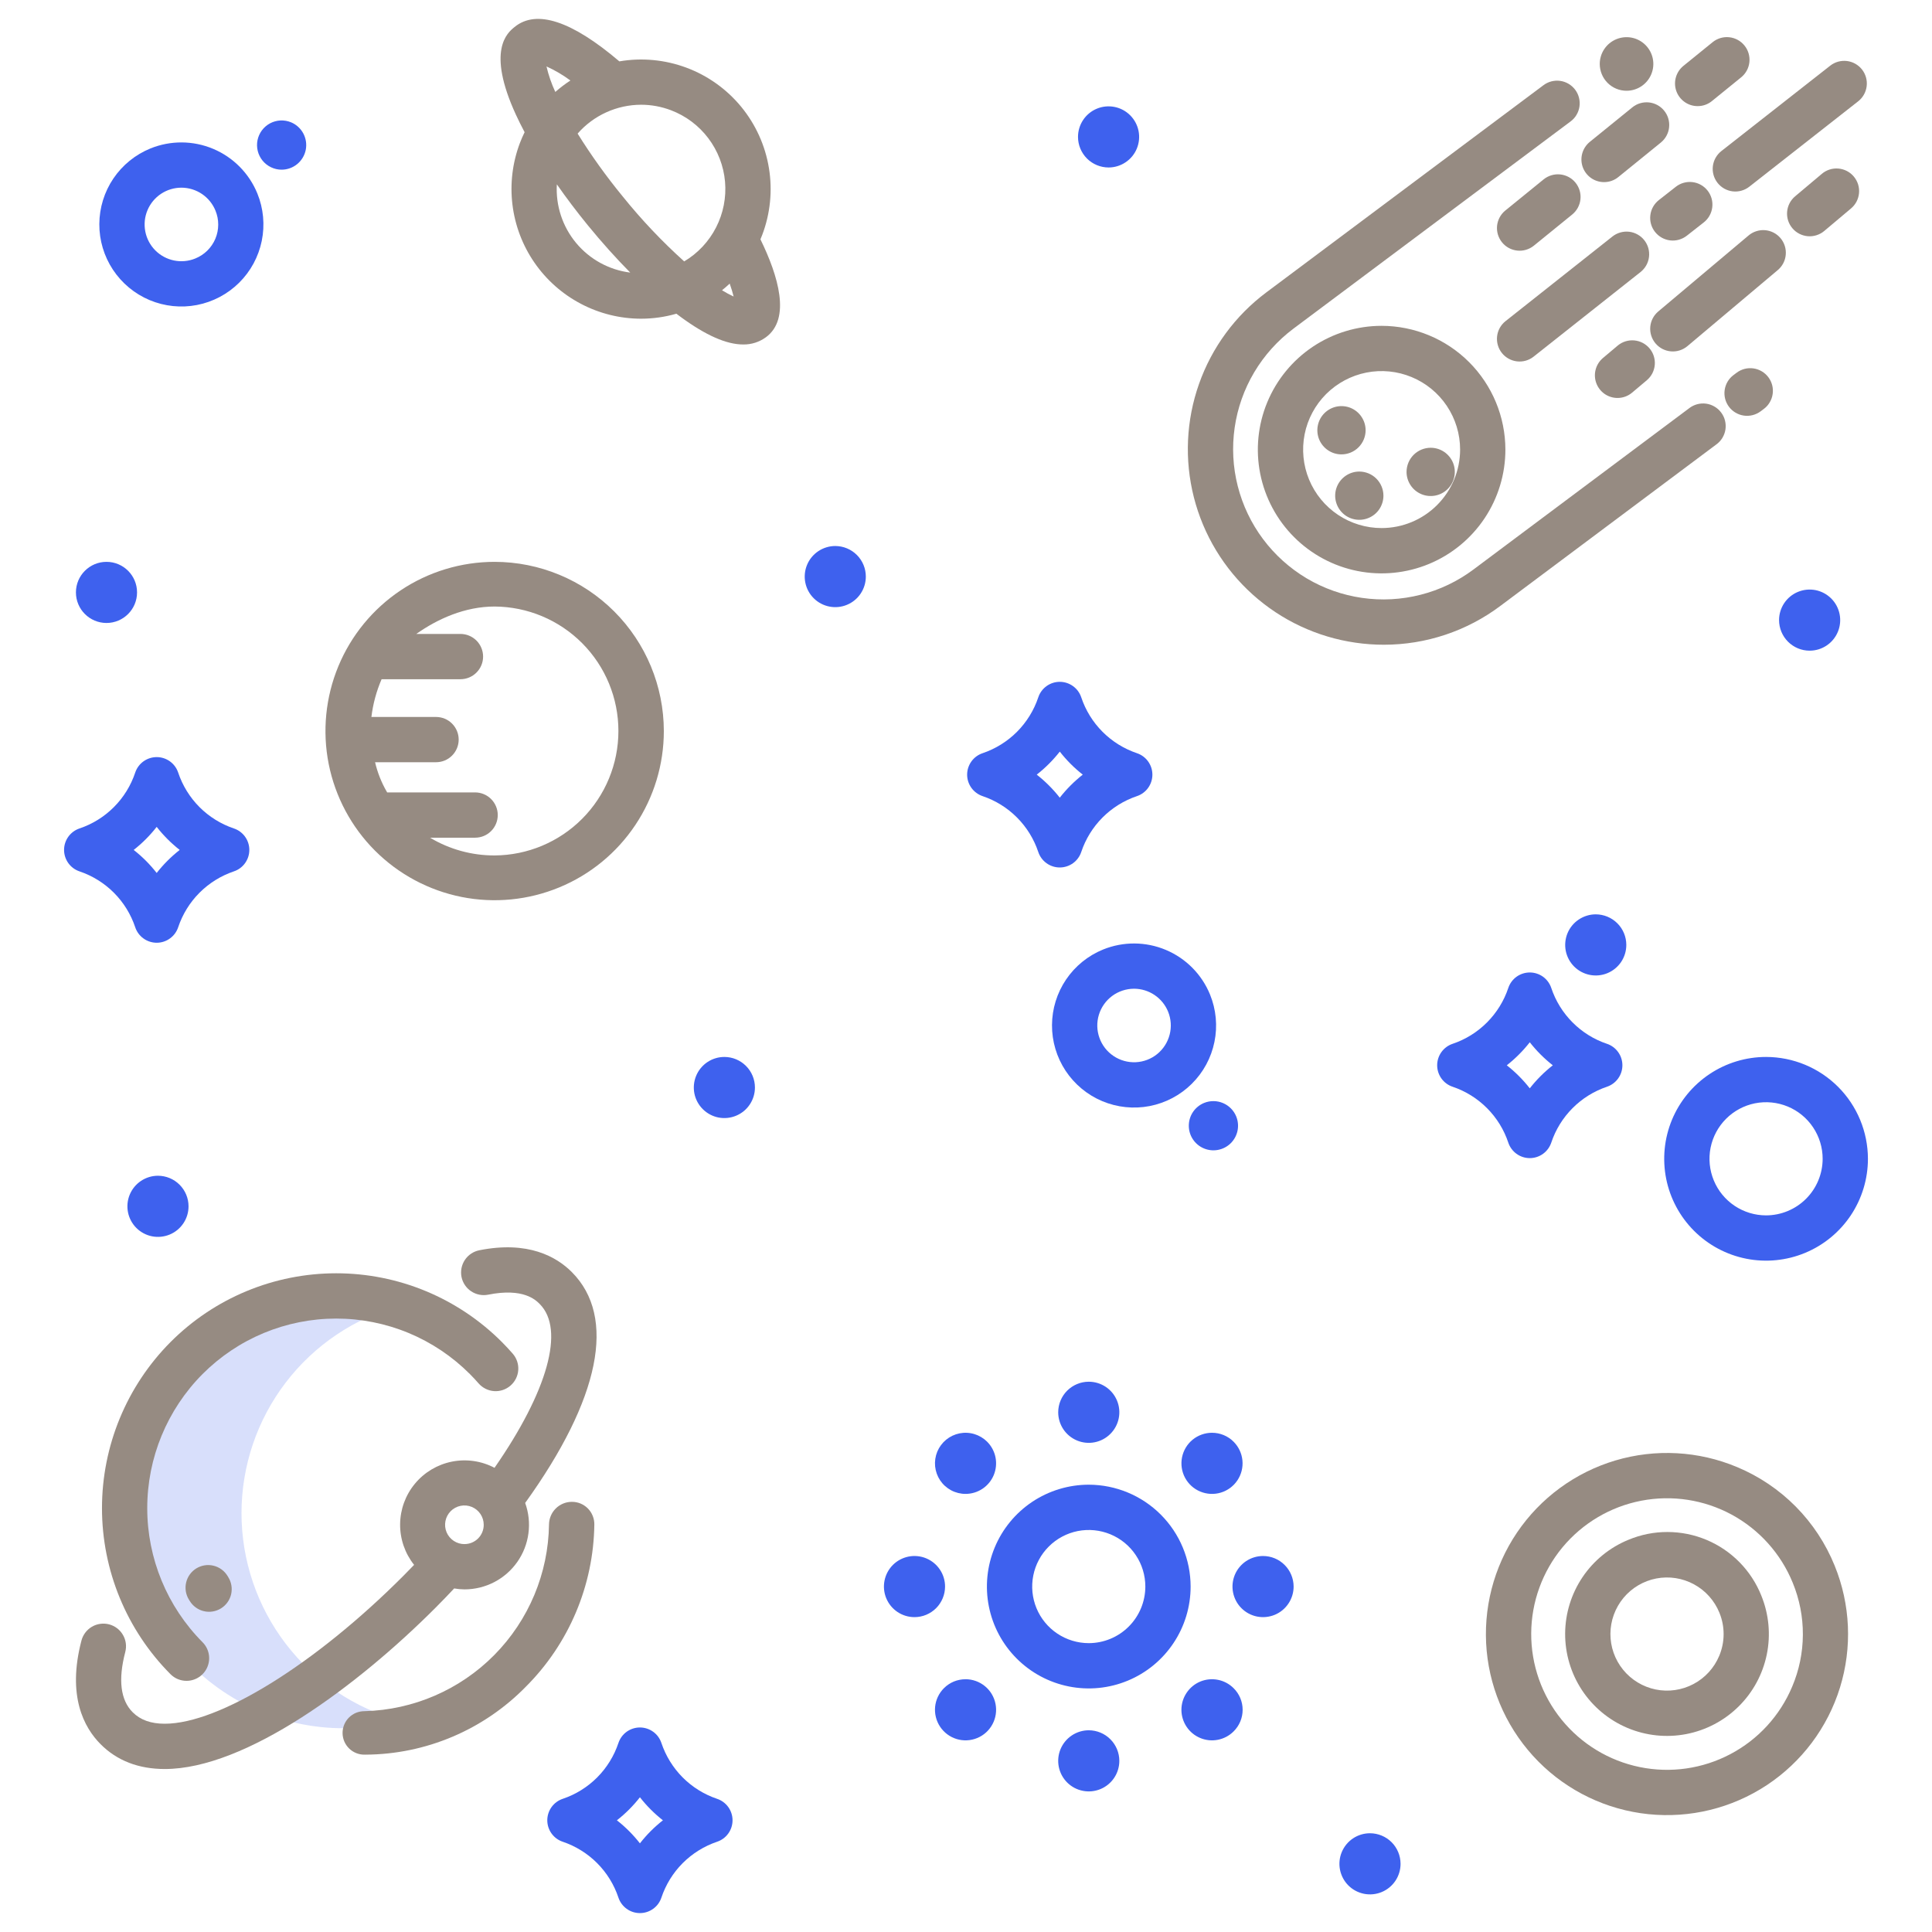 <svg viewBox="0 0 80 80" fill="none" xmlns="http://www.w3.org/2000/svg">
<path d="M10 62.656C10.001 60.703 10.643 58.803 11.829 57.251C13.015 55.698 14.678 54.578 16.563 54.064C15.242 53.703 13.855 53.653 12.511 53.915C11.167 54.178 9.901 54.747 8.813 55.578C7.725 56.41 6.843 57.481 6.236 58.708C5.629 59.936 5.313 61.287 5.313 62.656C5.313 64.026 5.629 65.377 6.236 66.604C6.843 67.832 7.725 68.903 8.813 69.734C9.901 70.565 11.167 71.135 12.511 71.397C13.855 71.66 15.242 71.609 16.563 71.249C14.678 70.734 13.015 69.614 11.829 68.062C10.643 66.509 10.001 64.61 10 62.656Z" fill="#3E61EE" fill-opacity="0.2"/>
<path d="M73.129 43.766C72.295 43.766 71.479 44.013 70.786 44.477C70.092 44.94 69.552 45.599 69.232 46.369C68.913 47.14 68.83 47.988 68.992 48.806C69.155 49.624 69.557 50.376 70.147 50.966C70.737 51.556 71.488 51.957 72.306 52.12C73.124 52.283 73.972 52.199 74.743 51.88C75.514 51.561 76.172 51.02 76.636 50.327C77.099 49.633 77.347 48.817 77.347 47.983C77.345 46.865 76.901 45.793 76.11 45.002C75.319 44.212 74.247 43.767 73.129 43.766ZM73.129 50.326C72.665 50.326 72.213 50.188 71.827 49.931C71.442 49.673 71.142 49.308 70.965 48.88C70.787 48.451 70.741 47.98 70.831 47.526C70.922 47.072 71.145 46.654 71.473 46.327C71.8 45.999 72.218 45.776 72.672 45.685C73.127 45.595 73.598 45.642 74.026 45.819C74.454 45.996 74.82 46.297 75.077 46.682C75.334 47.067 75.472 47.52 75.472 47.983C75.471 48.604 75.224 49.2 74.785 49.639C74.346 50.078 73.75 50.325 73.129 50.326V50.326Z" fill="#3E61EE"/>
<path d="M45.675 39.318C45.052 39.572 44.519 40.005 44.143 40.561C43.767 41.118 43.564 41.774 43.561 42.446C43.557 43.118 43.753 43.776 44.123 44.337C44.494 44.897 45.022 45.336 45.641 45.596C46.261 45.856 46.944 45.927 47.603 45.8C48.263 45.672 48.87 45.352 49.348 44.879C49.826 44.406 50.153 43.803 50.287 43.144C50.422 42.486 50.358 41.802 50.104 41.18C49.763 40.346 49.105 39.682 48.274 39.333C47.444 38.984 46.509 38.979 45.675 39.318ZM48.368 41.889C48.491 42.191 48.514 42.524 48.433 42.84C48.352 43.156 48.172 43.438 47.92 43.644C47.667 43.85 47.354 43.969 47.029 43.984C46.703 43.999 46.381 43.909 46.11 43.727C45.839 43.545 45.634 43.282 45.525 42.974C45.415 42.667 45.407 42.333 45.502 42.021C45.597 41.709 45.789 41.436 46.051 41.241C46.313 41.047 46.63 40.942 46.956 40.941C47.259 40.941 47.555 41.031 47.806 41.2C48.058 41.369 48.253 41.608 48.368 41.889Z" fill="#3E61EE"/>
<path d="M49.859 45.67C49.673 45.746 49.513 45.876 49.4 46.043C49.287 46.21 49.227 46.407 49.226 46.609C49.225 46.81 49.283 47.008 49.395 47.176C49.506 47.344 49.664 47.475 49.85 47.553C50.036 47.631 50.241 47.653 50.438 47.614C50.636 47.576 50.819 47.48 50.962 47.339C51.105 47.197 51.203 47.016 51.244 46.818C51.284 46.621 51.265 46.416 51.189 46.229C51.087 45.979 50.889 45.779 50.64 45.675C50.391 45.57 50.11 45.568 49.859 45.67Z" fill="#3E61EE"/>
<path d="M6.227 6.148C5.605 6.402 5.072 6.834 4.695 7.391C4.319 7.948 4.116 8.604 4.113 9.276C4.109 9.948 4.305 10.606 4.675 11.166C5.046 11.727 5.574 12.165 6.193 12.426C6.813 12.686 7.496 12.757 8.155 12.63C8.815 12.502 9.422 12.181 9.9 11.709C10.378 11.236 10.704 10.633 10.839 9.974C10.973 9.316 10.91 8.632 10.656 8.01C10.315 7.177 9.657 6.512 8.826 6.163C7.996 5.814 7.061 5.809 6.227 6.148ZM8.086 10.704C7.807 10.818 7.501 10.846 7.206 10.786C6.911 10.726 6.64 10.579 6.428 10.365C6.217 10.151 6.073 9.879 6.016 9.583C5.959 9.287 5.99 8.981 6.107 8.704C6.224 8.426 6.42 8.189 6.672 8.023C6.923 7.857 7.218 7.77 7.519 7.771C7.82 7.773 8.114 7.864 8.364 8.033C8.613 8.201 8.807 8.44 8.921 8.719C8.998 8.904 9.037 9.103 9.036 9.303C9.036 9.503 8.995 9.701 8.918 9.886C8.84 10.07 8.726 10.238 8.584 10.378C8.441 10.518 8.272 10.629 8.086 10.704H8.086Z" fill="#3E61EE"/>
<path d="M12.055 5.066C11.916 5.008 11.765 4.981 11.615 4.988C11.464 4.995 11.317 5.036 11.184 5.106C11.051 5.177 10.935 5.277 10.845 5.397C10.755 5.518 10.693 5.658 10.663 5.805C10.633 5.953 10.637 6.106 10.673 6.252C10.709 6.398 10.777 6.535 10.873 6.652C10.968 6.768 11.088 6.862 11.225 6.927C11.361 6.992 11.509 7.026 11.66 7.026C11.896 7.026 12.124 6.944 12.306 6.795C12.488 6.646 12.613 6.438 12.66 6.208C12.706 5.977 12.671 5.737 12.561 5.529C12.451 5.321 12.272 5.157 12.055 5.066Z" fill="#3E61EE"/>
<path d="M45.084 61.478C44.249 61.478 43.434 61.726 42.74 62.189C42.047 62.653 41.506 63.311 41.187 64.082C40.868 64.853 40.784 65.701 40.947 66.519C41.109 67.337 41.511 68.089 42.101 68.678C42.691 69.268 43.442 69.67 44.261 69.833C45.079 69.996 45.927 69.912 46.697 69.593C47.468 69.274 48.127 68.733 48.59 68.039C49.054 67.346 49.301 66.53 49.301 65.696C49.3 64.578 48.855 63.506 48.064 62.715C47.274 61.925 46.202 61.48 45.084 61.478ZM45.084 68.039C44.62 68.039 44.167 67.901 43.782 67.644C43.397 67.387 43.096 67.021 42.919 66.593C42.742 66.165 42.695 65.694 42.786 65.239C42.876 64.785 43.099 64.367 43.427 64.04C43.754 63.712 44.172 63.489 44.626 63.398C45.081 63.308 45.552 63.355 45.98 63.532C46.408 63.709 46.774 64.009 47.031 64.395C47.289 64.78 47.426 65.233 47.426 65.696C47.425 66.317 47.178 66.913 46.739 67.352C46.3 67.791 45.705 68.038 45.084 68.039Z" fill="#3E61EE"/>
<path d="M43.818 58.48C43.818 58.73 43.892 58.974 44.031 59.183C44.17 59.391 44.368 59.553 44.599 59.649C44.83 59.745 45.085 59.77 45.33 59.721C45.576 59.672 45.801 59.551 45.978 59.374C46.155 59.197 46.276 58.972 46.325 58.726C46.374 58.481 46.349 58.226 46.253 57.995C46.157 57.764 45.995 57.566 45.787 57.427C45.578 57.288 45.334 57.214 45.084 57.214C44.748 57.214 44.426 57.348 44.189 57.585C43.952 57.822 43.818 58.144 43.818 58.48Z" fill="#3E61EE"/>
<path d="M45.083 71.647C44.833 71.647 44.588 71.722 44.38 71.861C44.172 72 44.01 72.198 43.914 72.429C43.818 72.66 43.793 72.915 43.842 73.16C43.891 73.406 44.011 73.631 44.188 73.808C44.365 73.985 44.591 74.106 44.837 74.154C45.082 74.203 45.336 74.178 45.568 74.082C45.799 73.987 45.997 73.824 46.136 73.616C46.275 73.408 46.349 73.163 46.349 72.913C46.349 72.578 46.215 72.256 45.978 72.019C45.741 71.781 45.419 71.648 45.083 71.647Z" fill="#3E61EE"/>
<path d="M39.133 65.696C39.133 65.446 39.059 65.201 38.919 64.993C38.78 64.785 38.583 64.623 38.351 64.527C38.12 64.431 37.866 64.406 37.62 64.455C37.375 64.504 37.149 64.624 36.972 64.801C36.795 64.978 36.675 65.204 36.626 65.449C36.577 65.695 36.602 65.949 36.698 66.181C36.794 66.412 36.956 66.61 37.164 66.749C37.372 66.888 37.617 66.962 37.867 66.962C38.203 66.962 38.524 66.828 38.762 66.591C38.999 66.353 39.132 66.032 39.133 65.696Z" fill="#3E61EE"/>
<path d="M52.3 64.431C52.05 64.431 51.805 64.505 51.597 64.644C51.389 64.783 51.226 64.981 51.131 65.212C51.035 65.443 51.01 65.698 51.059 65.943C51.108 66.189 51.228 66.414 51.405 66.591C51.582 66.768 51.807 66.889 52.053 66.938C52.298 66.986 52.553 66.961 52.784 66.866C53.016 66.77 53.213 66.608 53.352 66.399C53.491 66.191 53.566 65.947 53.566 65.696C53.565 65.361 53.432 65.039 53.194 64.802C52.957 64.564 52.636 64.431 52.3 64.431Z" fill="#3E61EE"/>
<path d="M39.981 69.534C39.815 69.533 39.65 69.566 39.496 69.629C39.343 69.693 39.203 69.786 39.086 69.904C38.879 70.111 38.75 70.383 38.721 70.675C38.693 70.966 38.766 71.259 38.929 71.502C39.092 71.746 39.334 71.925 39.614 72.01C39.894 72.095 40.195 72.08 40.465 71.968C40.736 71.856 40.959 71.654 41.097 71.395C41.235 71.137 41.279 70.839 41.222 70.552C41.165 70.265 41.01 70.006 40.784 69.821C40.558 69.635 40.274 69.533 39.981 69.533L39.981 69.534Z" fill="#3E61EE"/>
<path d="M50.186 59.328C49.894 59.328 49.61 59.43 49.383 59.615C49.157 59.801 49.002 60.06 48.945 60.347C48.888 60.634 48.932 60.932 49.07 61.191C49.208 61.449 49.431 61.651 49.702 61.763C49.973 61.875 50.274 61.89 50.554 61.805C50.834 61.72 51.076 61.54 51.239 61.297C51.401 61.053 51.475 60.761 51.446 60.469C51.417 60.178 51.288 59.906 51.081 59.699C50.964 59.581 50.824 59.487 50.671 59.424C50.517 59.36 50.352 59.328 50.186 59.328Z" fill="#3E61EE"/>
<path d="M39.981 61.859C40.231 61.859 40.475 61.785 40.684 61.646C40.892 61.507 41.054 61.309 41.15 61.078C41.245 60.846 41.27 60.592 41.222 60.347C41.173 60.101 41.052 59.876 40.876 59.699C40.728 59.552 40.547 59.443 40.348 59.383C40.149 59.322 39.938 59.312 39.734 59.352C39.53 59.393 39.339 59.483 39.178 59.615C39.017 59.748 38.891 59.917 38.811 60.109C38.732 60.302 38.701 60.511 38.721 60.718C38.742 60.925 38.813 61.124 38.928 61.297C39.044 61.47 39.201 61.612 39.384 61.71C39.568 61.808 39.773 61.859 39.981 61.859L39.981 61.859Z" fill="#3E61EE"/>
<path d="M51.081 69.904C50.904 69.727 50.678 69.606 50.433 69.558C50.187 69.509 49.933 69.534 49.702 69.629C49.47 69.725 49.273 69.888 49.134 70.096C48.995 70.304 48.92 70.549 48.92 70.799C48.92 71.049 48.995 71.294 49.134 71.502C49.273 71.71 49.47 71.872 49.702 71.968C49.933 72.064 50.187 72.089 50.433 72.04C50.678 71.991 50.904 71.871 51.081 71.694C51.199 71.577 51.294 71.437 51.358 71.284C51.422 71.13 51.455 70.965 51.455 70.799C51.455 70.632 51.422 70.468 51.358 70.314C51.294 70.16 51.199 70.021 51.081 69.904Z" fill="#3E61EE"/>
<path d="M66.077 37.861C65.826 37.861 65.582 37.936 65.374 38.075C65.165 38.214 65.003 38.411 64.907 38.643C64.812 38.874 64.787 39.128 64.835 39.374C64.884 39.619 65.005 39.845 65.182 40.022C65.359 40.199 65.584 40.319 65.83 40.368C66.075 40.417 66.33 40.392 66.561 40.296C66.792 40.2 66.99 40.038 67.129 39.83C67.268 39.622 67.342 39.377 67.342 39.127C67.342 38.791 67.209 38.47 66.971 38.232C66.734 37.995 66.412 37.862 66.077 37.861Z" fill="#3E61EE"/>
<path d="M45.903 6.935C46.154 6.935 46.398 6.86 46.606 6.721C46.815 6.582 46.977 6.385 47.073 6.153C47.168 5.922 47.194 5.668 47.145 5.422C47.096 5.177 46.975 4.951 46.798 4.774C46.621 4.597 46.396 4.476 46.15 4.428C45.905 4.379 45.65 4.404 45.419 4.5C45.188 4.595 44.99 4.758 44.851 4.966C44.712 5.174 44.638 5.419 44.638 5.669C44.638 6.005 44.772 6.326 45.009 6.564C45.246 6.801 45.568 6.934 45.903 6.935Z" fill="#3E61EE"/>
<path d="M6.541 48.685C6.291 48.685 6.046 48.76 5.838 48.899C5.63 49.038 5.468 49.236 5.372 49.467C5.276 49.698 5.251 49.953 5.3 50.198C5.349 50.444 5.469 50.669 5.646 50.846C5.823 51.023 6.049 51.144 6.294 51.193C6.54 51.241 6.794 51.216 7.026 51.12C7.257 51.025 7.455 50.862 7.594 50.654C7.733 50.446 7.807 50.202 7.807 49.951C7.807 49.616 7.673 49.294 7.436 49.057C7.199 48.819 6.877 48.686 6.541 48.685Z" fill="#3E61EE"/>
<path d="M4.41 25.796C5.108 25.796 5.675 25.229 5.675 24.53C5.675 23.831 5.108 23.265 4.41 23.265C3.711 23.265 3.144 23.831 3.144 24.53C3.144 25.229 3.711 25.796 4.41 25.796Z" fill="#3E61EE"/>
<path d="M56.728 75.911C56.478 75.911 56.233 75.985 56.025 76.124C55.817 76.263 55.655 76.461 55.559 76.692C55.463 76.924 55.438 77.178 55.487 77.424C55.536 77.669 55.656 77.895 55.833 78.072C56.01 78.249 56.236 78.369 56.481 78.418C56.727 78.467 56.981 78.442 57.213 78.346C57.444 78.25 57.642 78.088 57.781 77.88C57.92 77.672 57.994 77.427 57.994 77.177C57.993 76.841 57.86 76.519 57.623 76.282C57.386 76.045 57.064 75.912 56.728 75.911Z" fill="#3E61EE"/>
<path d="M29.995 43.766C29.744 43.766 29.5 43.84 29.292 43.979C29.084 44.118 28.921 44.316 28.826 44.547C28.73 44.778 28.705 45.033 28.753 45.278C28.802 45.524 28.923 45.749 29.1 45.926C29.277 46.103 29.502 46.224 29.748 46.273C29.993 46.321 30.248 46.296 30.479 46.2C30.71 46.105 30.908 45.943 31.047 45.734C31.186 45.526 31.26 45.282 31.26 45.031C31.26 44.696 31.127 44.374 30.889 44.137C30.652 43.9 30.33 43.766 29.995 43.766Z" fill="#3E61EE"/>
<path d="M74.933 26.943C75.183 26.943 75.428 26.869 75.636 26.73C75.844 26.591 76.006 26.393 76.102 26.162C76.198 25.931 76.223 25.676 76.174 25.431C76.125 25.185 76.005 24.96 75.828 24.783C75.651 24.606 75.425 24.485 75.18 24.436C74.934 24.388 74.68 24.413 74.448 24.509C74.217 24.604 74.019 24.767 73.88 24.975C73.741 25.183 73.667 25.427 73.667 25.678C73.668 26.013 73.801 26.335 74.038 26.572C74.275 26.809 74.597 26.943 74.933 26.943Z" fill="#3E61EE"/>
<path d="M34.587 22.609C34.337 22.609 34.092 22.684 33.884 22.823C33.676 22.962 33.513 23.159 33.418 23.391C33.322 23.622 33.297 23.876 33.346 24.122C33.394 24.367 33.515 24.593 33.692 24.77C33.869 24.947 34.094 25.067 34.34 25.116C34.586 25.165 34.84 25.14 35.071 25.044C35.303 24.948 35.5 24.786 35.639 24.578C35.778 24.37 35.852 24.125 35.852 23.875C35.852 23.539 35.719 23.218 35.481 22.98C35.244 22.743 34.922 22.61 34.587 22.609Z" fill="#3E61EE"/>
<path d="M66.54 43.222C66.003 43.041 65.516 42.738 65.116 42.336C64.716 41.935 64.414 41.447 64.235 40.91C64.172 40.723 64.053 40.56 63.894 40.445C63.734 40.33 63.542 40.268 63.345 40.268C63.148 40.268 62.956 40.33 62.796 40.445C62.637 40.56 62.517 40.723 62.455 40.91C62.276 41.447 61.974 41.935 61.574 42.336C61.174 42.738 60.687 43.041 60.15 43.222C59.964 43.284 59.801 43.404 59.687 43.563C59.572 43.723 59.51 43.914 59.51 44.111C59.51 44.308 59.572 44.499 59.687 44.659C59.801 44.818 59.964 44.938 60.15 45C60.687 45.181 61.174 45.484 61.574 45.886C61.974 46.287 62.276 46.775 62.455 47.313C62.517 47.499 62.637 47.662 62.796 47.777C62.956 47.893 63.148 47.955 63.345 47.955C63.542 47.955 63.734 47.893 63.894 47.777C64.053 47.662 64.172 47.499 64.235 47.313C64.414 46.775 64.716 46.287 65.116 45.886C65.516 45.484 66.003 45.181 66.54 45C66.726 44.937 66.888 44.818 67.003 44.658C67.118 44.499 67.18 44.307 67.18 44.111C67.18 43.914 67.118 43.722 67.003 43.563C66.888 43.403 66.726 43.284 66.54 43.221V43.222ZM63.345 45.066C63.067 44.71 62.747 44.39 62.393 44.112C62.747 43.833 63.067 43.513 63.345 43.158C63.623 43.513 63.943 43.833 64.298 44.112C63.943 44.39 63.623 44.71 63.345 45.065V45.066Z" fill="#3E61EE"/>
<path d="M40.688 32.966C41.224 33.147 41.712 33.45 42.112 33.852C42.512 34.253 42.813 34.741 42.993 35.279C43.055 35.465 43.174 35.628 43.334 35.743C43.493 35.858 43.685 35.92 43.882 35.92C44.079 35.92 44.271 35.858 44.431 35.743C44.591 35.628 44.71 35.465 44.772 35.279C44.952 34.741 45.253 34.253 45.653 33.852C46.053 33.45 46.541 33.147 47.078 32.966C47.264 32.904 47.426 32.784 47.541 32.625C47.656 32.465 47.718 32.273 47.718 32.077C47.718 31.88 47.656 31.689 47.541 31.529C47.426 31.37 47.264 31.25 47.078 31.188C46.541 31.006 46.053 30.703 45.653 30.302C45.253 29.901 44.952 29.413 44.772 28.875C44.71 28.688 44.591 28.526 44.431 28.411C44.271 28.295 44.079 28.233 43.882 28.233C43.685 28.233 43.493 28.295 43.334 28.411C43.174 28.526 43.055 28.688 42.993 28.875C42.813 29.413 42.511 29.901 42.112 30.302C41.712 30.703 41.224 31.006 40.688 31.188C40.501 31.25 40.339 31.369 40.224 31.529C40.109 31.689 40.047 31.88 40.047 32.077C40.047 32.273 40.109 32.465 40.224 32.624C40.339 32.784 40.501 32.903 40.688 32.966V32.966ZM43.883 31.122C44.16 31.477 44.48 31.798 44.835 32.076C44.48 32.355 44.16 32.675 43.883 33.03C43.605 32.675 43.284 32.355 42.929 32.076C43.284 31.798 43.604 31.478 43.883 31.123V31.122Z" fill="#3E61EE"/>
<path d="M9.683 34.304C9.147 34.123 8.659 33.82 8.259 33.419C7.859 33.017 7.558 32.529 7.378 31.991C7.316 31.805 7.197 31.642 7.037 31.527C6.877 31.412 6.686 31.35 6.489 31.35C6.292 31.35 6.1 31.412 5.94 31.527C5.78 31.642 5.661 31.805 5.599 31.991C5.419 32.529 5.118 33.017 4.718 33.418C4.318 33.82 3.83 34.123 3.293 34.304C3.107 34.366 2.945 34.486 2.83 34.645C2.715 34.805 2.653 34.996 2.653 35.193C2.653 35.39 2.715 35.581 2.83 35.741C2.945 35.901 3.107 36.02 3.293 36.082C3.83 36.264 4.318 36.567 4.718 36.968C5.118 37.369 5.419 37.858 5.599 38.395C5.661 38.582 5.78 38.744 5.94 38.859C6.1 38.975 6.292 39.037 6.489 39.037C6.686 39.037 6.877 38.975 7.037 38.859C7.197 38.744 7.316 38.582 7.378 38.395C7.558 37.858 7.859 37.369 8.259 36.968C8.659 36.567 9.147 36.264 9.683 36.082C9.87 36.02 10.032 35.901 10.147 35.741C10.262 35.581 10.324 35.39 10.324 35.193C10.324 34.996 10.262 34.805 10.147 34.645C10.032 34.486 9.87 34.366 9.683 34.304ZM6.488 36.148C6.211 35.792 5.891 35.472 5.536 35.194C5.891 34.915 6.211 34.595 6.488 34.239C6.766 34.595 7.086 34.915 7.441 35.194C7.086 35.472 6.766 35.792 6.488 36.147V36.148Z" fill="#3E61EE"/>
<path d="M29.692 74.485C29.156 74.304 28.668 74.001 28.268 73.6C27.869 73.198 27.567 72.71 27.387 72.173C27.325 71.986 27.206 71.823 27.046 71.708C26.886 71.593 26.695 71.531 26.498 71.531C26.301 71.531 26.109 71.593 25.949 71.708C25.79 71.823 25.67 71.986 25.608 72.173C25.428 72.71 25.127 73.198 24.727 73.6C24.327 74.001 23.839 74.304 23.303 74.485C23.116 74.547 22.954 74.667 22.839 74.826C22.724 74.986 22.662 75.178 22.662 75.374C22.662 75.571 22.724 75.763 22.839 75.922C22.954 76.082 23.116 76.201 23.303 76.263C23.839 76.445 24.327 76.748 24.727 77.149C25.127 77.55 25.428 78.039 25.608 78.576C25.67 78.763 25.79 78.925 25.949 79.04C26.109 79.156 26.301 79.217 26.498 79.217C26.695 79.217 26.886 79.156 27.046 79.04C27.206 78.925 27.325 78.763 27.387 78.576C27.567 78.039 27.868 77.55 28.268 77.149C28.668 76.748 29.156 76.445 29.692 76.263C29.879 76.201 30.041 76.082 30.156 75.922C30.271 75.763 30.333 75.571 30.333 75.374C30.333 75.178 30.271 74.986 30.156 74.826C30.041 74.667 29.879 74.547 29.692 74.485ZM26.498 76.329C26.22 75.974 25.9 75.653 25.544 75.375C25.9 75.097 26.22 74.776 26.498 74.421C26.775 74.776 27.095 75.096 27.45 75.375C27.095 75.653 26.775 75.973 26.498 76.329V76.329Z" fill="#3E61EE"/>
<path d="M71.913 15.432L71.781 15.53C71.682 15.604 71.599 15.697 71.536 15.802C71.474 15.908 71.432 16.026 71.415 16.147C71.397 16.269 71.404 16.393 71.434 16.513C71.465 16.632 71.518 16.744 71.592 16.843C71.666 16.941 71.758 17.024 71.864 17.087C71.97 17.15 72.087 17.191 72.209 17.209C72.331 17.227 72.455 17.22 72.574 17.189C72.693 17.159 72.805 17.105 72.904 17.032L73.036 16.933C73.134 16.86 73.218 16.767 73.28 16.661C73.343 16.555 73.385 16.438 73.402 16.316C73.42 16.195 73.413 16.07 73.383 15.951C73.352 15.832 73.299 15.72 73.225 15.621C73.151 15.523 73.059 15.439 72.953 15.377C72.847 15.314 72.73 15.272 72.608 15.255C72.486 15.237 72.362 15.244 72.243 15.274C72.123 15.305 72.011 15.358 71.913 15.432Z" fill="#968B82"/>
<path d="M69.392 7.734L68.689 8.285C68.493 8.439 68.366 8.664 68.337 8.911C68.307 9.157 68.376 9.406 68.53 9.602C68.683 9.797 68.908 9.924 69.155 9.954C69.402 9.984 69.65 9.914 69.846 9.761L70.549 9.21C70.745 9.056 70.871 8.831 70.901 8.584C70.931 8.337 70.862 8.089 70.708 7.893C70.555 7.697 70.33 7.571 70.083 7.541C69.836 7.511 69.587 7.581 69.392 7.734Z" fill="#968B82"/>
<path d="M69.949 16.901L61.014 23.581C60.359 24.071 59.615 24.427 58.822 24.628C58.03 24.83 57.206 24.874 56.397 24.757C55.587 24.64 54.809 24.365 54.106 23.948C53.404 23.53 52.79 22.978 52.3 22.323C51.811 21.669 51.455 20.924 51.253 20.131C51.051 19.339 51.008 18.515 51.125 17.706C51.241 16.897 51.517 16.118 51.934 15.416C52.352 14.713 52.904 14.099 53.558 13.609L65.031 5.031C65.131 4.958 65.215 4.866 65.278 4.76C65.342 4.654 65.384 4.536 65.402 4.414C65.42 4.292 65.413 4.167 65.383 4.047C65.353 3.928 65.299 3.815 65.225 3.716C65.151 3.617 65.058 3.534 64.952 3.471C64.846 3.408 64.728 3.366 64.606 3.349C64.483 3.332 64.359 3.339 64.239 3.37C64.12 3.401 64.007 3.455 63.909 3.53L52.435 12.108C51.152 13.067 50.182 14.385 49.649 15.896C49.115 17.406 49.041 19.041 49.436 20.594C49.831 22.146 50.678 23.547 51.87 24.618C53.061 25.689 54.543 26.383 56.129 26.612C56.518 26.669 56.91 26.697 57.303 26.697C59.047 26.697 60.743 26.131 62.137 25.082L71.071 18.402C71.172 18.329 71.257 18.237 71.321 18.131C71.385 18.024 71.428 17.907 71.447 17.784C71.465 17.661 71.459 17.536 71.429 17.416C71.399 17.295 71.345 17.182 71.27 17.083C71.196 16.983 71.103 16.899 70.996 16.837C70.889 16.773 70.771 16.732 70.648 16.715C70.525 16.698 70.4 16.706 70.279 16.738C70.16 16.77 70.047 16.825 69.949 16.9L69.949 16.901Z" fill="#968B82"/>
<path d="M70.297 4.394C70.512 4.395 70.721 4.321 70.887 4.185L72.1 3.2C72.292 3.043 72.414 2.817 72.439 2.57C72.464 2.323 72.39 2.076 72.234 1.884C72.077 1.691 71.851 1.568 71.604 1.542C71.358 1.516 71.111 1.589 70.918 1.745L69.705 2.729C69.555 2.851 69.446 3.017 69.394 3.204C69.341 3.39 69.348 3.588 69.413 3.771C69.478 3.953 69.598 4.111 69.756 4.223C69.914 4.335 70.103 4.395 70.297 4.394Z" fill="#968B82"/>
<path d="M66.422 7.541C66.637 7.541 66.846 7.467 67.012 7.331L68.773 5.902C68.868 5.824 68.948 5.728 69.006 5.62C69.065 5.512 69.102 5.393 69.114 5.271C69.127 5.148 69.115 5.024 69.08 4.906C69.045 4.788 68.987 4.678 68.909 4.583C68.832 4.487 68.736 4.408 68.628 4.349C68.52 4.291 68.401 4.254 68.278 4.241C68.156 4.229 68.032 4.24 67.914 4.275C67.796 4.31 67.686 4.368 67.591 4.446L65.83 5.875C65.68 5.997 65.571 6.163 65.518 6.35C65.466 6.536 65.472 6.735 65.537 6.917C65.602 7.1 65.722 7.258 65.88 7.37C66.039 7.482 66.228 7.541 66.422 7.541Z" fill="#968B82"/>
<path d="M63.919 7.427L62.325 8.723C62.135 8.88 62.015 9.107 61.99 9.352C61.966 9.598 62.04 9.843 62.196 10.035C62.351 10.227 62.576 10.349 62.822 10.376C63.067 10.403 63.313 10.332 63.507 10.178L65.101 8.883C65.294 8.726 65.417 8.499 65.443 8.252C65.469 8.005 65.395 7.757 65.238 7.564C65.081 7.371 64.854 7.248 64.607 7.223C64.36 7.197 64.112 7.271 63.919 7.427Z" fill="#968B82"/>
<path d="M75.433 7.203L74.334 8.127C74.24 8.206 74.161 8.303 74.104 8.412C74.047 8.521 74.012 8.641 74.001 8.764C73.99 8.887 74.004 9.011 74.041 9.129C74.078 9.246 74.138 9.356 74.218 9.45C74.297 9.545 74.394 9.622 74.504 9.679C74.614 9.736 74.734 9.77 74.857 9.781C74.98 9.791 75.103 9.777 75.221 9.739C75.339 9.701 75.448 9.641 75.542 9.561L76.64 8.637C76.736 8.558 76.815 8.461 76.873 8.352C76.931 8.242 76.966 8.122 76.978 7.999C76.989 7.875 76.976 7.751 76.939 7.632C76.901 7.514 76.841 7.404 76.761 7.309C76.682 7.215 76.584 7.136 76.474 7.08C76.363 7.023 76.243 6.989 76.119 6.979C75.996 6.969 75.871 6.983 75.754 7.022C75.636 7.06 75.526 7.122 75.433 7.203Z" fill="#968B82"/>
<path d="M72.399 9.755L68.664 12.898C68.474 13.058 68.355 13.287 68.334 13.535C68.313 13.783 68.391 14.029 68.551 14.219C68.711 14.409 68.94 14.528 69.188 14.549C69.435 14.571 69.681 14.493 69.872 14.333L73.606 11.19C73.702 11.111 73.781 11.014 73.839 10.905C73.897 10.795 73.933 10.675 73.944 10.551C73.955 10.428 73.942 10.303 73.905 10.185C73.868 10.067 73.808 9.957 73.728 9.862C73.648 9.767 73.55 9.689 73.44 9.632C73.33 9.576 73.209 9.541 73.086 9.531C72.962 9.521 72.838 9.536 72.72 9.575C72.602 9.613 72.493 9.674 72.399 9.755H72.399Z" fill="#968B82"/>
<path d="M66.978 16.479C67.199 16.479 67.413 16.401 67.581 16.259L68.197 15.74C68.385 15.579 68.501 15.351 68.521 15.105C68.541 14.859 68.463 14.615 68.304 14.426C68.145 14.237 67.918 14.118 67.672 14.096C67.426 14.073 67.181 14.149 66.99 14.306L66.375 14.824C66.228 14.948 66.122 15.114 66.073 15.3C66.023 15.486 66.032 15.682 66.098 15.863C66.164 16.043 66.284 16.199 66.441 16.31C66.599 16.42 66.787 16.479 66.979 16.479H66.978Z" fill="#968B82"/>
<path d="M77.102 2.878C77.026 2.782 76.932 2.701 76.824 2.64C76.717 2.58 76.599 2.541 76.477 2.526C76.355 2.512 76.231 2.521 76.112 2.554C75.993 2.587 75.883 2.643 75.786 2.719L71.278 6.255C71.083 6.409 70.956 6.633 70.926 6.88C70.896 7.127 70.966 7.376 71.119 7.571C71.273 7.767 71.498 7.894 71.745 7.924C71.991 7.953 72.24 7.884 72.436 7.73L76.943 4.195C77.139 4.041 77.265 3.816 77.295 3.569C77.325 3.323 77.255 3.074 77.102 2.878Z" fill="#968B82"/>
<path d="M68.086 9.946C68.01 9.849 67.915 9.768 67.807 9.709C67.7 9.649 67.582 9.61 67.459 9.596C67.337 9.582 67.213 9.592 67.095 9.626C66.976 9.659 66.865 9.716 66.769 9.792L62.334 13.303C62.142 13.458 62.018 13.683 61.991 13.928C61.964 14.174 62.034 14.421 62.188 14.614C62.341 14.808 62.565 14.933 62.81 14.963C63.055 14.993 63.302 14.925 63.497 14.773L67.933 11.263C68.029 11.186 68.11 11.091 68.17 10.984C68.23 10.876 68.268 10.758 68.282 10.636C68.296 10.514 68.286 10.39 68.253 10.271C68.219 10.153 68.162 10.042 68.086 9.946Z" fill="#968B82"/>
<path d="M67.351 3.758C67.57 3.758 67.785 3.693 67.968 3.571C68.15 3.449 68.292 3.276 68.376 3.073C68.46 2.871 68.483 2.647 68.44 2.432C68.397 2.217 68.291 2.019 68.136 1.864C67.981 1.709 67.783 1.603 67.568 1.56C67.353 1.518 67.129 1.54 66.927 1.624C66.724 1.708 66.551 1.85 66.429 2.033C66.307 2.215 66.242 2.43 66.242 2.649C66.243 2.943 66.359 3.225 66.567 3.433C66.775 3.641 67.057 3.758 67.351 3.758Z" fill="#968B82"/>
<path d="M57.21 13.492C56.196 13.492 55.205 13.793 54.362 14.356C53.52 14.919 52.863 15.72 52.475 16.656C52.087 17.592 51.985 18.623 52.183 19.617C52.381 20.611 52.869 21.524 53.586 22.241C54.302 22.958 55.216 23.446 56.21 23.644C57.204 23.841 58.234 23.74 59.171 23.352C60.107 22.964 60.908 22.307 61.471 21.465C62.034 20.622 62.335 19.631 62.335 18.617C62.333 17.258 61.793 15.956 60.832 14.995C59.871 14.034 58.568 13.494 57.21 13.492ZM57.21 21.866C56.567 21.866 55.938 21.675 55.404 21.318C54.87 20.961 54.453 20.454 54.207 19.86C53.961 19.266 53.897 18.613 54.022 17.982C54.147 17.352 54.457 16.773 54.911 16.318C55.366 15.864 55.945 15.554 56.576 15.428C57.206 15.303 57.859 15.367 58.453 15.614C59.047 15.86 59.555 16.276 59.912 16.811C60.269 17.345 60.46 17.973 60.46 18.616C60.459 19.478 60.116 20.304 59.507 20.913C58.898 21.523 58.071 21.865 57.21 21.866Z" fill="#968B82"/>
<path d="M56.286 19.526C56.088 19.526 55.895 19.585 55.731 19.695C55.567 19.805 55.438 19.961 55.363 20.143C55.287 20.326 55.267 20.526 55.306 20.72C55.345 20.914 55.44 21.092 55.58 21.232C55.719 21.372 55.897 21.467 56.091 21.505C56.285 21.544 56.486 21.524 56.668 21.448C56.851 21.373 57.007 21.245 57.117 21.081C57.226 20.916 57.285 20.723 57.285 20.525C57.285 20.261 57.179 20.007 56.992 19.819C56.805 19.632 56.551 19.527 56.286 19.526Z" fill="#968B82"/>
<path d="M56.547 17.816C56.547 17.618 56.488 17.425 56.378 17.261C56.269 17.096 56.113 16.968 55.93 16.892C55.748 16.817 55.547 16.797 55.353 16.835C55.159 16.874 54.981 16.969 54.841 17.109C54.702 17.248 54.606 17.426 54.568 17.62C54.529 17.814 54.549 18.015 54.624 18.198C54.7 18.38 54.828 18.536 54.992 18.646C55.156 18.756 55.349 18.815 55.547 18.815C55.812 18.815 56.066 18.71 56.254 18.522C56.441 18.335 56.547 18.081 56.547 17.816Z" fill="#968B82"/>
<path d="M58.242 19.54C58.242 19.738 58.301 19.931 58.411 20.095C58.52 20.259 58.676 20.387 58.859 20.463C59.041 20.539 59.242 20.558 59.436 20.52C59.63 20.482 59.808 20.387 59.947 20.247C60.087 20.107 60.182 19.929 60.221 19.736C60.26 19.542 60.24 19.341 60.165 19.158C60.089 18.976 59.961 18.82 59.797 18.71C59.633 18.6 59.44 18.541 59.242 18.541C58.977 18.541 58.723 18.646 58.535 18.834C58.348 19.021 58.243 19.275 58.242 19.54Z" fill="#968B82"/>
<path d="M23.686 62.188H23.671C23.424 62.19 23.187 62.289 23.012 62.464C22.837 62.638 22.737 62.875 22.733 63.122C22.706 65.149 21.894 67.086 20.47 68.528C19.045 69.97 17.117 70.804 15.091 70.856C14.971 70.856 14.853 70.879 14.742 70.924C14.632 70.97 14.531 71.037 14.447 71.122C14.362 71.207 14.296 71.307 14.251 71.418C14.206 71.529 14.183 71.648 14.185 71.768C14.186 71.887 14.212 72.005 14.259 72.115C14.307 72.225 14.376 72.324 14.463 72.407C14.549 72.49 14.651 72.554 14.763 72.597C14.874 72.64 14.994 72.66 15.113 72.656H15.136C16.372 72.65 17.595 72.398 18.733 71.916C19.872 71.434 20.903 70.731 21.768 69.849C23.556 68.066 24.576 65.655 24.61 63.131C24.612 63.008 24.59 62.886 24.544 62.772C24.499 62.657 24.431 62.553 24.346 62.466C24.259 62.378 24.157 62.308 24.044 62.26C23.93 62.212 23.809 62.188 23.686 62.188Z" fill="#968B82"/>
<path d="M7.723 69.6C7.909 69.6 8.09 69.545 8.244 69.442C8.398 69.34 8.518 69.193 8.589 69.022C8.66 68.851 8.679 68.662 8.643 68.481C8.607 68.299 8.518 68.132 8.387 68.001C6.92 66.525 6.097 64.529 6.097 62.449C6.097 60.368 6.92 58.372 8.387 56.897C9.113 56.169 9.976 55.59 10.925 55.196C11.875 54.802 12.893 54.599 13.922 54.599C14.95 54.599 15.969 54.802 16.919 55.196C17.868 55.59 18.731 56.169 19.457 56.897C19.582 57.022 19.703 57.152 19.818 57.284C19.982 57.471 20.213 57.586 20.461 57.603C20.709 57.62 20.954 57.537 21.141 57.373C21.328 57.21 21.443 56.979 21.46 56.731C21.477 56.483 21.394 56.238 21.23 56.051C21.088 55.888 20.938 55.727 20.785 55.573C19.884 54.67 18.815 53.953 17.637 53.464C16.46 52.975 15.197 52.724 13.922 52.724C12.647 52.724 11.384 52.975 10.207 53.464C9.029 53.953 7.96 54.67 7.06 55.573C5.243 57.4 4.223 59.872 4.223 62.449C4.223 65.026 5.243 67.498 7.06 69.325C7.147 69.412 7.25 69.482 7.364 69.529C7.478 69.576 7.6 69.6 7.723 69.6Z" fill="#968B82"/>
<path d="M19.846 51.771C19.602 51.82 19.388 51.963 19.25 52.17C19.112 52.377 19.062 52.63 19.11 52.874C19.159 53.118 19.303 53.333 19.51 53.47C19.717 53.608 19.97 53.658 20.214 53.61C21.673 53.318 22.183 53.829 22.35 53.998C23.399 55.05 22.678 57.608 20.477 60.779C19.936 60.493 19.312 60.403 18.712 60.523C18.112 60.643 17.571 60.965 17.181 61.437C16.79 61.908 16.574 62.499 16.568 63.111C16.561 63.723 16.766 64.319 17.147 64.798C17.002 64.948 16.856 65.099 16.709 65.246C13.052 68.913 9.078 71.376 6.822 71.376C6.248 71.376 5.813 71.22 5.494 70.901C4.989 70.395 4.886 69.555 5.187 68.406C5.218 68.287 5.226 68.163 5.209 68.041C5.192 67.919 5.152 67.801 5.089 67.695C5.027 67.589 4.945 67.496 4.847 67.421C4.749 67.347 4.637 67.293 4.518 67.261C4.399 67.23 4.275 67.223 4.153 67.24C4.031 67.256 3.913 67.297 3.807 67.359C3.701 67.421 3.608 67.504 3.533 67.602C3.459 67.7 3.404 67.812 3.373 67.931C2.773 70.221 3.474 71.53 4.167 72.225C4.846 72.906 5.74 73.251 6.823 73.251C10.177 73.251 14.815 69.8 18.037 66.57C18.297 66.31 18.553 66.043 18.806 65.774C18.948 65.799 19.092 65.812 19.236 65.813C19.665 65.812 20.087 65.709 20.468 65.511C20.848 65.313 21.175 65.026 21.421 64.676C21.667 64.325 21.825 63.92 21.881 63.495C21.938 63.07 21.892 62.638 21.746 62.234C24.849 57.922 25.538 54.539 23.678 52.674C23.044 52.038 21.865 51.367 19.846 51.771ZM19.236 63.938C19.078 63.939 18.922 63.893 18.79 63.806C18.657 63.718 18.554 63.594 18.492 63.448C18.431 63.301 18.414 63.14 18.445 62.984C18.475 62.829 18.551 62.686 18.663 62.573C18.774 62.461 18.917 62.384 19.073 62.353C19.228 62.322 19.39 62.337 19.536 62.398C19.683 62.459 19.808 62.562 19.896 62.694C19.984 62.826 20.03 62.981 20.03 63.14C20.03 63.351 19.947 63.553 19.798 63.703C19.649 63.852 19.447 63.937 19.236 63.937L19.236 63.938Z" fill="#968B82"/>
<path d="M8.131 64.943C7.919 65.073 7.767 65.281 7.709 65.523C7.65 65.765 7.69 66.02 7.82 66.232L7.858 66.293C7.922 66.398 8.007 66.49 8.107 66.562C8.207 66.635 8.321 66.687 8.441 66.715C8.561 66.744 8.686 66.748 8.808 66.728C8.93 66.708 9.047 66.664 9.152 66.599C9.257 66.534 9.348 66.448 9.42 66.348C9.492 66.247 9.543 66.133 9.571 66.013C9.598 65.892 9.602 65.768 9.581 65.646C9.56 65.524 9.516 65.407 9.45 65.303L9.42 65.254C9.29 65.042 9.082 64.89 8.84 64.832C8.598 64.773 8.343 64.814 8.131 64.943Z" fill="#968B82"/>
<path d="M67.434 63.758C66.661 64.073 66 64.61 65.533 65.301C65.066 65.992 64.814 66.806 64.809 67.64C64.805 68.474 65.048 69.291 65.507 69.987C65.967 70.683 66.623 71.227 67.392 71.551C68.161 71.874 69.008 71.962 69.827 71.804C70.646 71.645 71.4 71.248 71.993 70.661C72.586 70.075 72.992 69.325 73.159 68.508C73.326 67.691 73.247 66.843 72.932 66.07C72.726 65.555 72.42 65.086 72.031 64.69C71.642 64.294 71.178 63.979 70.666 63.764C70.155 63.549 69.606 63.438 69.051 63.437C68.496 63.435 67.946 63.544 67.434 63.758ZM71.187 68.57C70.977 69.07 70.6 69.481 70.12 69.734C69.641 69.987 69.089 70.066 68.558 69.958C68.027 69.849 67.55 69.56 67.208 69.139C66.866 68.718 66.681 68.192 66.684 67.65C66.687 67.108 66.878 66.584 67.224 66.166C67.57 65.749 68.05 65.465 68.582 65.362C69.114 65.259 69.665 65.344 70.142 65.602C70.619 65.86 70.991 66.275 71.196 66.777C71.313 67.062 71.373 67.367 71.371 67.675C71.37 67.983 71.307 68.287 71.187 68.571V68.57Z" fill="#968B82"/>
<path d="M71.933 60.75C70.334 60.078 68.551 59.981 66.888 60.475C65.226 60.97 63.786 62.026 62.814 63.463C61.843 64.9 61.4 66.63 61.56 68.357C61.721 70.084 62.476 71.702 63.696 72.936C64.916 74.169 66.526 74.941 68.251 75.12C69.977 75.299 71.711 74.875 73.159 73.919C74.606 72.963 75.677 71.534 76.19 69.877C76.702 68.22 76.624 66.436 75.969 64.83C75.599 63.917 75.052 63.086 74.36 62.386C73.667 61.686 72.842 61.13 71.933 60.75ZM74.21 69.841C73.706 71.041 72.802 72.028 71.651 72.635C70.501 73.242 69.175 73.432 67.901 73.171C66.626 72.911 65.481 72.216 64.661 71.206C63.842 70.196 63.397 68.933 63.404 67.632C63.411 66.332 63.869 65.073 64.699 64.072C65.53 63.071 66.682 62.389 67.959 62.142C69.236 61.895 70.56 62.098 71.704 62.717C72.848 63.337 73.742 64.334 74.233 65.538C74.514 66.221 74.657 66.953 74.653 67.692C74.649 68.431 74.499 69.161 74.21 69.841Z" fill="#968B82"/>
<path d="M31.559 9.735C31.896 8.851 31.993 7.894 31.84 6.961C31.688 6.028 31.291 5.152 30.691 4.421C30.09 3.691 29.308 3.132 28.422 2.802C27.536 2.472 26.578 2.381 25.646 2.541C23.671 0.86 22.21 0.38 21.305 1.119C21.015 1.355 20.133 2.074 21.362 4.748C21.47 4.983 21.591 5.226 21.723 5.474C21.652 5.619 21.586 5.768 21.528 5.922C21.22 6.734 21.114 7.61 21.219 8.472C21.324 9.335 21.636 10.159 22.13 10.875C22.623 11.59 23.283 12.175 24.052 12.579C24.821 12.984 25.677 13.196 26.546 13.197C27.041 13.196 27.533 13.127 28.008 12.99C28.071 13.038 28.135 13.086 28.197 13.132C29.23 13.888 30.082 14.264 30.772 14.264C31.11 14.27 31.44 14.165 31.713 13.966C32.763 13.198 32.225 11.416 31.488 9.91C31.512 9.852 31.537 9.794 31.559 9.735ZM27.784 4.565C28.397 4.798 28.933 5.199 29.328 5.722C29.724 6.245 29.965 6.87 30.022 7.523C30.079 8.177 29.95 8.833 29.651 9.417C29.352 10.001 28.895 10.489 28.331 10.824C27.412 9.997 26.56 9.097 25.784 8.133C25.106 7.307 24.482 6.438 23.918 5.532C24.246 5.157 24.65 4.857 25.104 4.651C25.557 4.445 26.049 4.338 26.547 4.337C26.97 4.337 27.389 4.415 27.784 4.565ZM23.619 3.333C23.4 3.476 23.191 3.634 22.994 3.807C22.837 3.469 22.714 3.115 22.629 2.751C22.979 2.91 23.311 3.105 23.619 3.333ZM23.058 7.633C23.448 8.191 23.875 8.758 24.332 9.318C24.91 10.026 25.506 10.69 26.097 11.287C25.222 11.178 24.42 10.739 23.856 10.061C23.292 9.382 23.006 8.514 23.058 7.633ZM29.897 12.019C30.007 11.931 30.113 11.839 30.215 11.743C30.284 11.94 30.34 12.123 30.378 12.278C30.212 12.202 30.052 12.115 29.897 12.019Z" fill="#968B82"/>
<path d="M20.482 23.265C19.097 23.265 17.742 23.675 16.59 24.445C15.438 25.215 14.54 26.309 14.01 27.589C13.48 28.87 13.341 30.278 13.611 31.637C13.882 32.996 14.549 34.245 15.528 35.224C16.508 36.204 17.757 36.871 19.116 37.142C20.475 37.412 21.883 37.273 23.163 36.743C24.444 36.213 25.538 35.315 26.307 34.163C27.077 33.011 27.488 31.656 27.488 30.27C27.486 28.413 26.747 26.632 25.434 25.319C24.12 24.006 22.34 23.267 20.482 23.265ZM20.482 35.422C19.54 35.425 18.615 35.171 17.807 34.687H19.673C19.922 34.687 20.16 34.589 20.336 34.413C20.512 34.237 20.611 33.998 20.611 33.75C20.611 33.501 20.512 33.263 20.336 33.087C20.16 32.911 19.922 32.812 19.673 32.812H16.032C16.024 32.812 16.015 32.768 16.006 32.768C15.79 32.391 15.63 31.985 15.531 31.562H18.055C18.304 31.562 18.543 31.464 18.718 31.288C18.894 31.112 18.993 30.874 18.993 30.625C18.993 30.376 18.894 30.138 18.718 29.962C18.543 29.786 18.304 29.688 18.055 29.688H15.379C15.444 29.149 15.586 28.623 15.801 28.125H19.066C19.315 28.125 19.553 28.026 19.729 27.85C19.905 27.675 20.004 27.436 20.004 27.188C20.004 26.939 19.905 26.7 19.729 26.524C19.553 26.349 19.315 26.25 19.066 26.25H17.238C18.123 25.625 19.252 25.115 20.482 25.115C21.844 25.123 23.147 25.669 24.108 26.635C25.068 27.6 25.607 28.907 25.607 30.268C25.607 31.63 25.068 32.937 24.108 33.902C23.147 34.868 21.844 35.414 20.482 35.422H20.482Z" fill="#968B82"/>
</svg>

